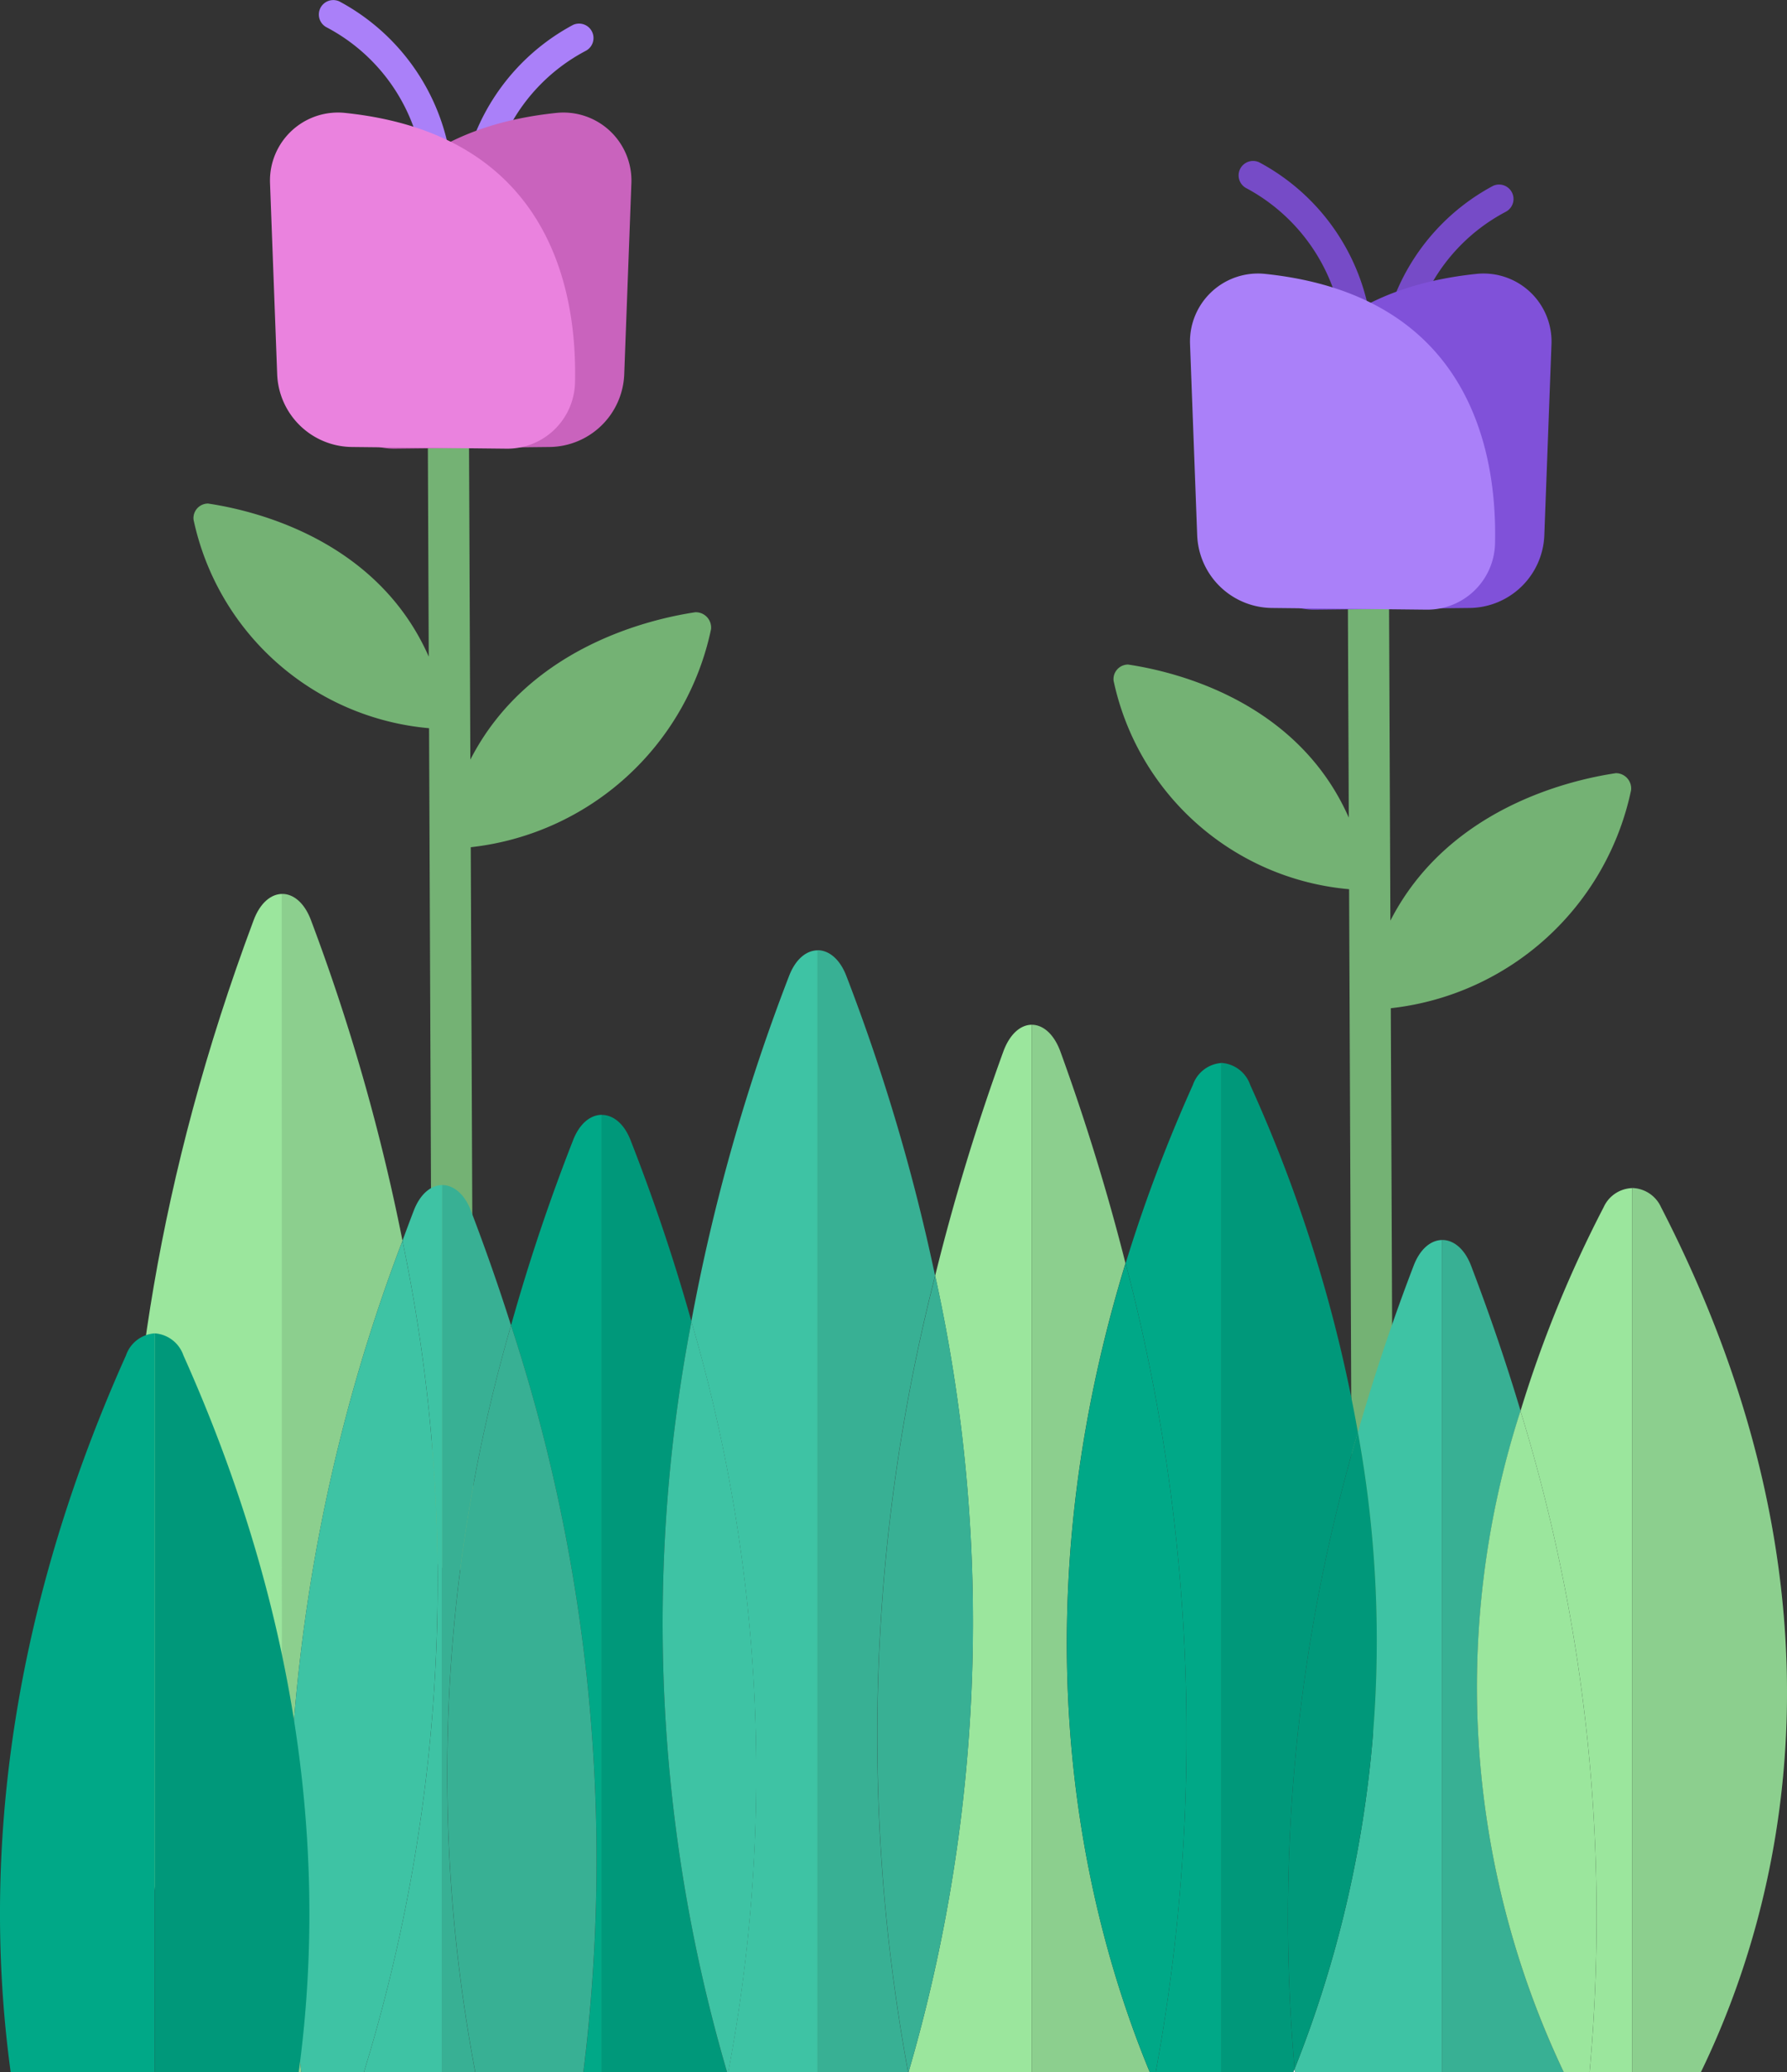 <svg xmlns="http://www.w3.org/2000/svg" width="66.188" height="76.735" viewBox="0 0 66.188 76.735">
  <rect x="0" y="0" width="66.188" height="76.735" fill="#333333" stroke="none"/>
  <g id="icon_creacionjardines" transform="translate(0)">
    <g id="Grupo_986" data-name="Grupo 986" transform="translate(41.233 5.961)">
      <path id="Trazado_1379" data-name="Trazado 1379" d="M327.869,156.177c-1.733.257-6.229,1.314-8.353,5.461l-.051-12.121a.764.764,0,0,0-.764-.761h0a.764.764,0,0,0-.761.767l.035,8.3c-1.912-4.339-6.462-5.414-8.175-5.668a.54.54,0,0,0-.536.6,9.8,9.8,0,0,0,8.723,7.719l.128,30.444a.764.764,0,0,0,.764.761h0a.764.764,0,0,0,.761-.768l-.109-26.03a10.243,10.243,0,0,0,8.9-8.073A.567.567,0,0,0,327.869,156.177Z" transform="translate(-309.251 -133.508)" fill="#74b274"/>
      <g id="Grupo_985" data-name="Grupo 985" transform="translate(2.842)">
        <g id="Grupo_981" data-name="Grupo 981" transform="translate(1.802)">
          <path id="Trazado_1380" data-name="Trazado 1380" d="M343.88,58.3a.535.535,0,0,1-.524-.644,6.868,6.868,0,0,0-3.419-7.641.535.535,0,0,1,.465-.964,7.963,7.963,0,0,1,4,8.823.536.536,0,0,1-.523.426Z" transform="translate(-339.635 -48.999)" fill="#764bc7"/>
        </g>
        <g id="Grupo_982" data-name="Grupo 982" transform="translate(7.02 0.869)">
          <path id="Trazado_1381" data-name="Trazado 1381" d="M374.5,63.989a.535.535,0,0,1-.523-.426,7.963,7.963,0,0,1,4-8.823.535.535,0,0,1,.466.963,6.787,6.787,0,0,0-3.42,7.641.535.535,0,0,1-.415.633A.55.55,0,0,1,374.5,63.989Z" transform="translate(-373.773 -54.687)" fill="#764bc7"/>
        </g>
        <g id="Grupo_983" data-name="Grupo 983" transform="translate(2.087 4.166)">
          <path id="Trazado_1382" data-name="Trazado 1382" d="M352.8,78.861l-.265,7.081a2.8,2.8,0,0,1-2.77,2.7l-5.723.062a2.509,2.509,0,0,1-2.539-2.444c-.079-3.4.925-9.188,8.5-9.987A2.519,2.519,0,0,1,352.8,78.861Z" transform="translate(-341.497 -76.256)" fill="#8051d9"/>
        </g>
        <g id="Grupo_984" data-name="Grupo 984" transform="translate(0 4.166)">
          <path id="Trazado_1383" data-name="Trazado 1383" d="M327.847,78.861l.265,7.081a2.8,2.8,0,0,0,2.77,2.7l5.723.062a2.509,2.509,0,0,0,2.539-2.444c.079-3.4-.925-9.188-8.5-9.987A2.519,2.519,0,0,0,327.847,78.861Z" transform="translate(-327.845 -76.256)" fill="#aa80f9"/>
        </g>
      </g>
    </g>
    <g id="Grupo_992" data-name="Grupo 992" transform="translate(7.157 0)">
      <path id="Trazado_1384" data-name="Trazado 1384" d="M104.937,117.176c-1.733.257-6.229,1.314-8.353,5.461l-.051-12.121a.764.764,0,0,0-.764-.761h0a.764.764,0,0,0-.761.767l.035,8.3c-1.912-4.339-6.462-5.414-8.175-5.668a.54.54,0,0,0-.536.6,9.8,9.8,0,0,0,8.723,7.719l.128,30.444a.764.764,0,0,0,.764.761h0a.764.764,0,0,0,.761-.768l-.109-26.03a10.243,10.243,0,0,0,8.9-8.073.568.568,0,0,0-.564-.628Z" transform="translate(-86.32 -94.508)" fill="#74b274"/>
      <g id="Grupo_991" data-name="Grupo 991" transform="translate(2.842 0)">
        <g id="Grupo_987" data-name="Grupo 987" transform="translate(1.803)">
          <path id="Trazado_1385" data-name="Trazado 1385" d="M120.951,19.3a.535.535,0,0,1-.524-.644,6.787,6.787,0,0,0-3.42-7.641.535.535,0,0,1,.466-.963,7.963,7.963,0,0,1,4,8.822A.535.535,0,0,1,120.951,19.3Z" transform="translate(-116.706 -10)" fill="#aa80f9"/>
        </g>
        <g id="Grupo_988" data-name="Grupo 988" transform="translate(7.02 0.869)">
          <path id="Trazado_1386" data-name="Trazado 1386" d="M151.568,24.989a.535.535,0,0,1-.523-.426,7.963,7.963,0,0,1,4-8.822.535.535,0,0,1,.466.963,6.787,6.787,0,0,0-3.42,7.641.535.535,0,0,1-.524.644Z" transform="translate(-150.841 -15.687)" fill="#aa80f9"/>
        </g>
        <g id="Grupo_989" data-name="Grupo 989" transform="translate(2.087 4.166)">
          <path id="Trazado_1387" data-name="Trazado 1387" d="M129.865,39.861l-.265,7.081a2.8,2.8,0,0,1-2.77,2.7l-5.723.062a2.509,2.509,0,0,1-2.539-2.444c-.079-3.4.925-9.188,8.5-9.987A2.519,2.519,0,0,1,129.865,39.861Z" transform="translate(-118.565 -37.256)" fill="#c963bd"/>
        </g>
        <g id="Grupo_990" data-name="Grupo 990" transform="translate(0 4.166)">
          <path id="Trazado_1388" data-name="Trazado 1388" d="M104.914,39.861l.265,7.081a2.8,2.8,0,0,0,2.77,2.7l5.723.062a2.509,2.509,0,0,0,2.539-2.444c.079-3.4-.925-9.188-8.5-9.987A2.519,2.519,0,0,0,104.914,39.861Z" transform="translate(-104.912 -37.256)" fill="#ea82de"/>
        </g>
      </g>
    </g>
    <g id="Grupo_996" data-name="Grupo 996" transform="translate(0 33.102)">
      <g id="Grupo_994" data-name="Grupo 994" transform="translate(4.726)">
        <path id="Trazado_1389" data-name="Trazado 1389" d="M352.855,511.286h.065q-.006-.064-.012-.129Z" transform="translate(-309.682 -467.653)" fill="#fff"/>
        <path id="Trazado_1390" data-name="Trazado 1390" d="M358.669,310.39c-.411,0-.819.317-1.062.954-.807,2.106-1.489,4.163-2.064,6.168a42.849,42.849,0,0,1-2.342,23.568l.012.129h5.456V310.39Z" transform="translate(-309.975 -297.575)" fill="#3ec3a4"/>
        <path id="Trazado_1391" data-name="Trazado 1391" d="M393.473,341.207a33.235,33.235,0,0,1-1.6-24.489q-.786-2.63-1.833-5.375c-.243-.637-.654-.954-1.064-.954v30.818Z" transform="translate(-340.279 -297.574)" fill="#3ec3a4"/>
        <path id="Trazado_1392" data-name="Trazado 1392" d="M393.473,341.207a33.235,33.235,0,0,1-1.6-24.489q-.786-2.63-1.833-5.375c-.243-.637-.654-.954-1.064-.954v30.818Z" transform="translate(-340.279 -297.574)" opacity="0.1"/>
        <path id="Trazado_1393" data-name="Trazado 1393" d="M166.025,315.519h.682V280.066c-.411,0-.819.311-1.062.935a71.868,71.868,0,0,0-2.3,6.862A63.466,63.466,0,0,1,166.025,315.519Z" transform="translate(-149.143 -271.886)" fill="#00a887"/>
        <path id="Trazado_1394" data-name="Trazado 1394" d="M189.962,315.519a59.062,59.062,0,0,1-1.321-27.8c-.612-2.176-1.356-4.415-2.256-6.715-.243-.624-.654-.935-1.064-.935v35.453Z" transform="translate(-167.757 -271.886)" fill="#00a887"/>
        <path id="Trazado_1395" data-name="Trazado 1395" d="M189.962,315.519a59.062,59.062,0,0,1-1.321-27.8c-.612-2.176-1.356-4.415-2.256-6.715-.243-.624-.654-.935-1.064-.935v35.453Z" transform="translate(-167.757 -271.886)" opacity="0.1"/>
        <path id="Trazado_1396" data-name="Trazado 1396" d="M76.144,226.554c-.411,0-.819.325-1.062.976-7.141,19.079-4.643,34.263-1.96,42.656h3.023Z" transform="translate(-70.415 -226.554)" fill="#9be69d"/>
        <path id="Trazado_1397" data-name="Trazado 1397" d="M108.6,270.187a64.376,64.376,0,0,1,3.746-30.791,75.345,75.345,0,0,0-3.388-11.865c-.243-.652-.654-.976-1.064-.976v43.632Z" transform="translate(-102.165 -226.555)" fill="#9be69d"/>
        <path id="Trazado_1398" data-name="Trazado 1398" d="M108.6,270.187a64.376,64.376,0,0,1,3.746-30.791,75.345,75.345,0,0,0-3.388-11.865c-.243-.652-.654-.976-1.064-.976v43.632Z" transform="translate(-102.165 -226.555)" opacity="0.1"/>
        <path id="Trazado_1399" data-name="Trazado 1399" d="M410.483,330.539h1.581V297.8a1.2,1.2,0,0,0-1.062.709,44.538,44.538,0,0,0-3.079,7.544A63.715,63.715,0,0,1,410.483,330.539Z" transform="translate(-356.332 -286.907)" fill="#9be69d"/>
        <path id="Trazado_1400" data-name="Trazado 1400" d="M400.735,376.278h.956a63.718,63.718,0,0,0-2.56-24.489A33.234,33.234,0,0,0,400.735,376.278Z" transform="translate(-347.541 -332.646)" fill="#9be69d"/>
        <path id="Trazado_1401" data-name="Trazado 1401" d="M436.078,298.505a1.207,1.207,0,0,0-1.064-.709v32.743h2.538C440.384,324.713,443.649,313.2,436.078,298.505Z" transform="translate(-379.282 -286.906)" fill="#9be69d"/>
        <path id="Trazado_1402" data-name="Trazado 1402" d="M436.078,298.505a1.207,1.207,0,0,0-1.064-.709v32.743h2.538C440.384,324.713,443.649,313.2,436.078,298.505Z" transform="translate(-379.282 -286.906)" opacity="0.1"/>
        <path id="Trazado_1403" data-name="Trazado 1403" d="M259.631,297.031H264.2V258.242c-.411,0-.819.335-1.062,1.008a81.466,81.466,0,0,0-2.52,8.287A59.42,59.42,0,0,1,259.631,297.031Z" transform="translate(-230.708 -253.398)" fill="#9be69d"/>
        <path id="Trazado_1404" data-name="Trazado 1404" d="M293.912,297.031c-2.421-5.862-5.039-16.442-.9-29.957a81.766,81.766,0,0,0-2.405-7.823c-.243-.673-.654-1.008-1.064-1.008v38.789Z" transform="translate(-256.052 -253.398)" fill="#9be69d"/>
        <path id="Trazado_1405" data-name="Trazado 1405" d="M293.912,297.031c-2.421-5.862-5.039-16.442-.9-29.957a81.766,81.766,0,0,0-2.405-7.823c-.243-.673-.654-1.008-1.064-1.008v38.789Z" transform="translate(-256.052 -253.398)" opacity="0.1"/>
        <g id="Grupo_993" data-name="Grupo 993" transform="translate(5.93 10.781)">
          <path id="Trazado_1406" data-name="Trazado 1406" d="M127.671,329.934h2.906V297.082c-.411,0-.819.317-1.062.954q-.213.556-.415,1.107A61.777,61.777,0,0,1,127.671,329.934Z" transform="translate(-124.849 -297.082)" fill="#3ec3a4"/>
          <path id="Trazado_1407" data-name="Trazado 1407" d="M109.711,341.356h2.317a61.776,61.776,0,0,0,1.429-30.791A64.375,64.375,0,0,0,109.711,341.356Z" transform="translate(-109.207 -308.504)" fill="#3ec3a4"/>
          <path id="Trazado_1408" data-name="Trazado 1408" d="M147.9,329.933a59.45,59.45,0,0,1,1.325-27.657q-.661-2.086-1.483-4.241c-.243-.637-.654-.954-1.064-.954v32.852Z" transform="translate(-140.954 -297.081)" fill="#3ec3a4"/>
        </g>
        <path id="Trazado_1409" data-name="Trazado 1409" d="M147.9,329.933a59.45,59.45,0,0,1,1.325-27.657q-.661-2.086-1.483-4.241c-.243-.637-.654-.954-1.064-.954v32.852Z" transform="translate(-135.024 -286.3)" opacity="0.1"/>
        <path id="Trazado_1410" data-name="Trazado 1410" d="M148.893,358.724h4a63.465,63.465,0,0,0-2.677-27.657A59.45,59.45,0,0,0,148.893,358.724Z" transform="translate(-136.013 -315.091)" fill="#3ec3a4"/>
        <path id="Trazado_1411" data-name="Trazado 1411" d="M148.893,358.724h4a63.465,63.465,0,0,0-2.677-27.657A59.45,59.45,0,0,0,148.893,358.724Z" transform="translate(-136.013 -315.091)" opacity="0.1"/>
        <path id="Trazado_1412" data-name="Trazado 1412" d="M208.4,281.765h3.315V240.222c-.411,0-.819.317-1.062.954a71.7,71.7,0,0,0-3.618,12.787A59.481,59.481,0,0,1,208.4,281.765Z" transform="translate(-186.155 -238.133)" fill="#3ec3a4"/>
        <path id="Trazado_1413" data-name="Trazado 1413" d="M202.552,357.913h.044a59.479,59.479,0,0,0-1.365-27.8A59.06,59.06,0,0,0,202.552,357.913Z" transform="translate(-180.347 -314.281)" fill="#3ec3a4"/>
        <path id="Trazado_1414" data-name="Trazado 1414" d="M241,281.764a68.679,68.679,0,0,1,1-29.493,72.429,72.429,0,0,0-3.286-11.1c-.243-.636-.654-.954-1.064-.954v41.543Z" transform="translate(-212.092 -238.132)" fill="#3ec3a4"/>
        <path id="Trazado_1415" data-name="Trazado 1415" d="M241,281.764a68.679,68.679,0,0,1,1-29.493,72.429,72.429,0,0,0-3.286-11.1c-.243-.636-.654-.954-1.064-.954v41.543Z" transform="translate(-212.092 -238.132)" opacity="0.1"/>
        <path id="Trazado_1416" data-name="Trazado 1416" d="M253.219,348.546h.011a59.423,59.423,0,0,0,.99-29.493A68.674,68.674,0,0,0,253.219,348.546Z" transform="translate(-224.306 -304.913)" fill="#3ec3a4"/>
        <path id="Trazado_1417" data-name="Trazado 1417" d="M253.219,348.546h.011a59.423,59.423,0,0,0,.99-29.493A68.674,68.674,0,0,0,253.219,348.546Z" transform="translate(-224.306 -304.913)" opacity="0.1"/>
        <path id="Trazado_1418" data-name="Trazado 1418" d="M313.357,304.873h2.437V267.5a1.208,1.208,0,0,0-1.062.816,57.016,57.016,0,0,0-2.489,6.6A68.781,68.781,0,0,1,313.357,304.873Z" transform="translate(-275.277 -261.24)" fill="#00a887"/>
        <path id="Trazado_1419" data-name="Trazado 1419" d="M301.074,345.975h.22a68.779,68.779,0,0,0-1.115-29.957C296.035,329.533,298.653,340.113,301.074,345.975Z" transform="translate(-263.214 -302.343)" fill="#00a887"/>
        <path id="Trazado_1420" data-name="Trazado 1420" d="M340.528,281.176a53.666,53.666,0,0,0-3.988-12.862,1.211,1.211,0,0,0-1.064-.816v37.374h2.656l.053-.129A63.55,63.55,0,0,1,340.528,281.176Z" transform="translate(-294.96 -261.24)" fill="#00a887"/>
        <path id="Trazado_1421" data-name="Trazado 1421" d="M340.528,281.176a53.666,53.666,0,0,0-3.988-12.862,1.211,1.211,0,0,0-1.064-.816v37.374h2.656l.053-.129A63.55,63.55,0,0,1,340.528,281.176Z" transform="translate(-294.96 -261.24)" opacity="0.1"/>
        <path id="Trazado_1422" data-name="Trazado 1422" d="M351.762,380.544a42.849,42.849,0,0,0,2.342-23.568A63.551,63.551,0,0,0,351.762,380.544Z" transform="translate(-308.536 -337.04)" fill="#00a887"/>
        <path id="Trazado_1423" data-name="Trazado 1423" d="M351.762,380.544a42.849,42.849,0,0,0,2.342-23.568A63.551,63.551,0,0,0,351.762,380.544Z" transform="translate(-308.536 -337.04)" opacity="0.1"/>
      </g>
      <g id="Grupo_995" data-name="Grupo 995" transform="translate(0 16.271)">
        <path id="Trazado_1424" data-name="Trazado 1424" d="M45.227,333a1.208,1.208,0,0,0-1.062.816c-4.7,10.487-5.223,19.565-4.27,26.546h5.332Z" transform="translate(-39.499 -332.999)" fill="#00a887"/>
        <path id="Trazado_1425" data-name="Trazado 1425" d="M78.04,333.815A1.211,1.211,0,0,0,76.976,333v27.362h5.333C83.263,353.379,82.738,344.3,78.04,333.815Z" transform="translate(-71.247 -332.999)" fill="#00a887"/>
        <path id="Trazado_1426" data-name="Trazado 1426" d="M78.04,333.815A1.211,1.211,0,0,0,76.976,333v27.362h5.333C83.263,353.379,82.738,344.3,78.04,333.815Z" transform="translate(-71.247 -332.999)" opacity="0.1"/>
      </g>
    </g>
  </g>
</svg>
